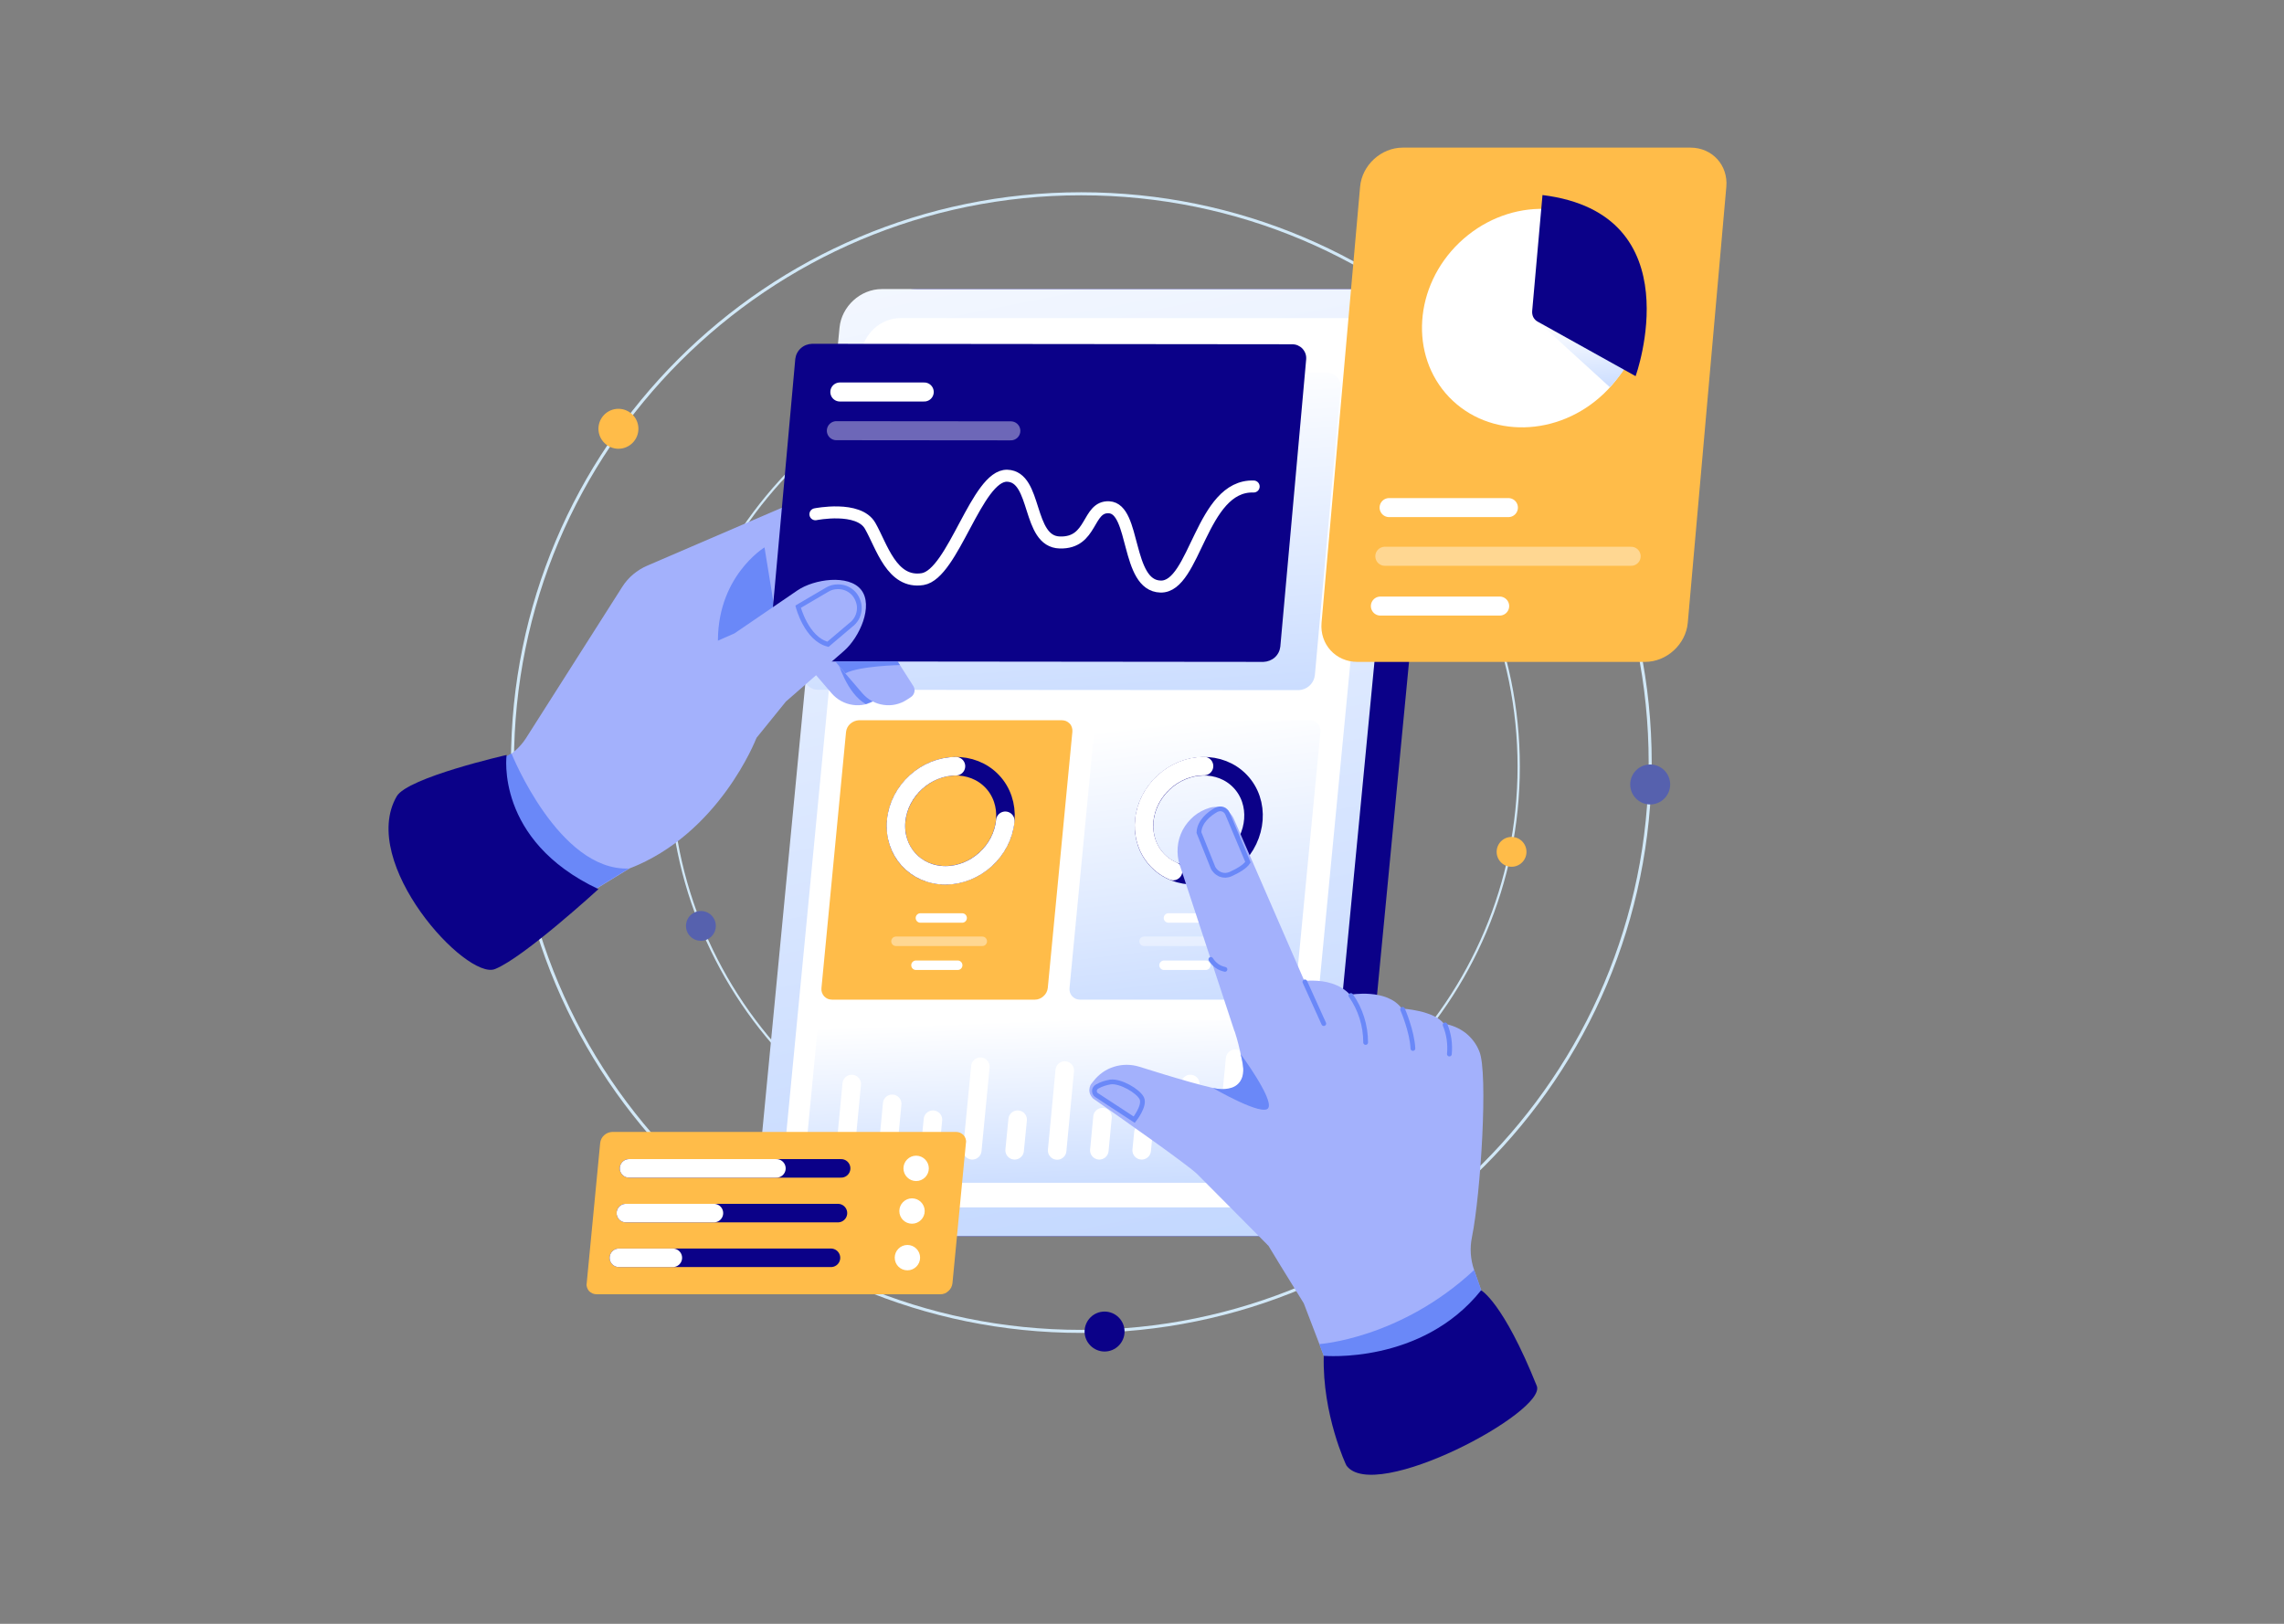 <?xml version="1.0" encoding="utf-8"?>
<!-- Generator: Adobe Illustrator 27.0.0, SVG Export Plug-In . SVG Version: 6.00 Build 0)  -->
<svg version="1.1" id="Layer_1" xmlns="http://www.w3.org/2000/svg" xmlns:xlink="http://www.w3.org/1999/xlink" x="0px" y="0px"
	 viewBox="0 0 1440 1024" style="enable-background:new 0 0 1440 1024;" xml:space="preserve">
<rect x="0" y="0" width="1440" height="1024" fill="#808080" stroke="none"/>
<style type="text/css">
	.st0{fill:none;}
	.st1{fill:none;stroke:#D1E8F7;stroke-width:1.917;stroke-miterlimit:10;}
	.st2{fill:#FFBC49;}
	.st3{fill:#5661AE;}
	.st4{fill:#0B0188;}
	.st5{fill:none;stroke:#D1E8F7;stroke-width:1.43;stroke-miterlimit:10;}
	.st6{fill:url(#SVGID_1_);}
	.st7{fill:#FFFFFF;}
	.st8{fill:url(#SVGID_00000084506455311896392600000015118271678200011419_);}
	.st9{fill:url(#SVGID_00000180338084912541448190000006834899876064693145_);}
	.st10{fill:none;stroke:#0B0188;stroke-width:11.69;stroke-miterlimit:10;}
	.st11{fill:none;stroke:#FFFFFF;stroke-width:11.69;stroke-linecap:round;stroke-miterlimit:10;}
	.st12{fill:none;stroke:#FFFFFF;stroke-width:5.984;stroke-linecap:round;stroke-miterlimit:10;}
	
		.st13{opacity:0.4;fill:none;stroke:#FFFFFF;stroke-width:5.984;stroke-linecap:round;stroke-miterlimit:10;enable-background:new    ;}
	.st14{fill:url(#SVGID_00000108988114396847989220000002628323872864016304_);}
	.st15{fill:#A3B1FC;}
	.st16{fill:#6A88F8;}
	.st17{fill:none;stroke:#FFFFFF;stroke-width:7.565;stroke-linecap:round;stroke-miterlimit:10;}
	.st18{fill:none;stroke:#FFFFFF;stroke-width:11.999;stroke-linecap:round;stroke-miterlimit:10;}
	
		.st19{opacity:0.4;fill:none;stroke:#FFFFFF;stroke-width:11.999;stroke-linecap:round;stroke-miterlimit:10;enable-background:new    ;}
	.st20{fill:none;stroke:#6A88F8;stroke-width:3;stroke-linecap:round;}
	.st21{fill:url(#SVGID_00000124143922689566310140000003385365603229235862_);}
	.st22{fill:none;stroke:#FFFFFF;stroke-width:12;stroke-linecap:round;stroke-miterlimit:10;}
	
		.st23{opacity:0.4;fill:none;stroke:#FFFFFF;stroke-width:12;stroke-linecap:round;stroke-miterlimit:10;enable-background:new    ;}
	.st24{fill:none;stroke:#0B0188;stroke-width:11.69;stroke-linecap:round;stroke-miterlimit:10;}
	.st25{fill:#182FA4;}
	.st26{fill:#8F9094;}
	.st27{fill:#989898;}
</style>
<rect x="245" y="93" class="st0" width="843.5" height="837"/>
<path class="st1" d="M681.7,839.6c198.1,0,358.7-160.6,358.7-358.7c0-198.1-160.6-358.7-358.7-358.7S323.1,282.9,323.1,481
	C323.1,679,483.6,839.6,681.7,839.6z"/>
<path class="st2" d="M389.9,283c7,0,12.6-5.7,12.6-12.6c0-7-5.7-12.6-12.6-12.6c-7,0-12.6,5.7-12.6,12.6
	C377.3,277.3,383,283,389.9,283z"/>
<path class="st3" d="M1040.4,507.3c7,0,12.6-5.7,12.6-12.6c0-7-5.7-12.6-12.6-12.6c-7,0-12.6,5.7-12.6,12.6
	C1027.8,501.6,1033.4,507.3,1040.4,507.3z"/>
<path class="st4" d="M696.4,852.3c7,0,12.6-5.7,12.6-12.6c0-7-5.7-12.6-12.6-12.6c-7,0-12.6,5.7-12.6,12.6
	C683.8,846.6,689.5,852.3,696.4,852.3z"/>
<path class="st5" d="M690,750.9c147.8,0,267.5-119.8,267.5-267.5c0-147.8-119.8-267.6-267.5-267.6c-147.8,0-267.6,119.8-267.6,267.6
	C422.5,631.1,542.3,750.9,690,750.9z"/>
<path class="st2" d="M953,546.6c5.2,0,9.4-4.2,9.4-9.4c0-5.2-4.2-9.4-9.4-9.4c-5.2,0-9.4,4.2-9.4,9.4
	C943.6,542.4,947.8,546.6,953,546.6z"/>
<path class="st3" d="M441.9,593.3c5.2,0,9.4-4.2,9.4-9.4c0-5.2-4.2-9.4-9.4-9.4c-5.2,0-9.4,4.2-9.4,9.4
	C432.5,589.1,436.7,593.3,441.9,593.3z"/>
<path class="st4" d="M570.2,253.3c5.2,0,9.4-4.2,9.4-9.4c0-5.2-4.2-9.4-9.4-9.4c-5.2,0-9.4,4.2-9.4,9.4
	C560.8,249.1,565,253.3,570.2,253.3z"/>
<path class="st4" d="M829.3,779.6h-309c-13.4,0-23.2-10.9-21.9-24.3l52.7-548.7c1.3-13.4,13.2-24.3,26.6-24.3h309
	c13.4,0,23.2,10.9,21.9,24.3l-52.7,548.7C854.6,768.7,842.7,779.6,829.3,779.6z"/>
<linearGradient id="SVGID_1_" gradientUnits="userSpaceOnUse" x1="586.129" y1="1022.07" x2="869.966" y2="-400.313" gradientTransform="matrix(1 0 0 -1 0 1024)">
	<stop  offset="0" style="stop-color:#FFFFFF"/>
	<stop  offset="1" style="stop-color:#94B9FF"/>
</linearGradient>
<path class="st6" d="M807.5,779.6h-309c-13.4,0-23.2-10.9-21.9-24.3l52.7-548.7c1.3-13.4,13.2-24.3,26.6-24.3h309
	c13.4,0,23.2,10.9,21.9,24.3l-52.7,548.7C832.8,768.7,820.9,779.6,807.5,779.6z"/>
<path class="st7" d="M795.8,761.4H513.7c-12.4,0-21.5-10.1-20.3-22.5L543,223.1c1.2-12.4,12.2-22.5,24.7-22.5h282.1
	c12.4,0,21.5,10.1,20.3,22.5l-49.6,515.8C819.3,751.3,808.2,761.4,795.8,761.4z"/>
<linearGradient id="SVGID_00000047743573096707334990000000110900651024737940_" gradientUnits="userSpaceOnUse" x1="669.67" y1="789.904" x2="697.191" y2="361.488" gradientTransform="matrix(1 0 0 -1 0 1024)">
	<stop  offset="0" style="stop-color:#FFFFFF"/>
	<stop  offset="1" style="stop-color:#94B9FF"/>
</linearGradient>
<path style="fill:url(#SVGID_00000047743573096707334990000000110900651024737940_);" d="M818.4,435.2L515.8,435
	c-1.2,0-2.5-0.2-3.6-0.7c-1.1-0.5-2.2-1.2-3-2.1c-0.8-0.9-1.5-2-1.9-3.2c-0.4-1.2-0.5-2.4-0.4-3.6l16.3-181.1c0.3-2.6,1.5-5,3.5-6.8
	c2-1.8,4.5-2.7,7.1-2.8l302.6,0.3c1.2,0,2.5,0.2,3.6,0.7c1.1,0.5,2.2,1.2,3,2.1c0.8,0.9,1.5,2,1.9,3.2c0.4,1.2,0.5,2.4,0.4,3.6
	L829,425.7c-0.3,2.6-1.5,5-3.5,6.8C823.6,434.2,821,435.2,818.4,435.2z"/>
<linearGradient id="SVGID_00000160176365821788765310000007158338744324115861_" gradientUnits="userSpaceOnUse" x1="742.823" y1="569.511" x2="787.84" y2="196.754" gradientTransform="matrix(1 0 0 -1 0 1024)">
	<stop  offset="0" style="stop-color:#FFFFFF"/>
	<stop  offset="1" style="stop-color:#94B9FF"/>
</linearGradient>
<path style="fill:url(#SVGID_00000160176365821788765310000007158338744324115861_);" d="M808.9,630.4H681c-0.9,0-1.9-0.2-2.7-0.5
	c-0.9-0.4-1.6-0.9-2.3-1.6c-0.6-0.7-1.1-1.5-1.4-2.4c-0.3-0.9-0.4-1.8-0.3-2.8l15.5-161.5c0.2-2,1.2-3.9,2.7-5.2s3.4-2.1,5.4-2.2
	h127.9c0.9,0,1.9,0.2,2.7,0.5c0.9,0.4,1.6,0.9,2.3,1.6c0.6,0.7,1.1,1.5,1.4,2.4c0.3,0.9,0.4,1.9,0.3,2.8L817,623
	c-0.2,2-1.2,3.9-2.7,5.2C812.8,629.6,810.9,630.4,808.9,630.4z"/>
<path class="st10" d="M778.4,541.3c14.4-13.7,16-35.5,3.5-48.6c-12.5-13.1-34.3-12.6-48.7,1.2c-14.4,13.7-16,35.5-3.5,48.6
	C742.2,555.6,764,555,778.4,541.3z"/>
<path class="st11" d="M739.6,549.3c-12-5.2-19.5-17.4-18.2-31.8c1.8-19,18.7-34.4,37.7-34.4"/>
<path class="st12" d="M736.7,578.9h26.3"/>
<path class="st12" d="M733.9,608.7h26.3"/>
<path class="st13" d="M721.3,593.6h54.4"/>
<path class="st2" d="M652.5,630.4H524.6c-0.9,0-1.9-0.2-2.7-0.5c-0.9-0.4-1.6-0.9-2.3-1.6c-0.6-0.7-1.1-1.5-1.4-2.4
	c-0.3-0.9-0.4-1.8-0.3-2.8l15.5-161.5c0.2-2,1.2-3.9,2.7-5.2s3.4-2.1,5.4-2.2h127.9c0.9,0,1.9,0.2,2.7,0.5c0.9,0.4,1.6,0.9,2.3,1.6
	s1.1,1.5,1.4,2.4c0.3,0.9,0.4,1.9,0.3,2.8L660.6,623c-0.2,2-1.2,3.9-2.7,5.2C656.4,629.6,654.5,630.4,652.5,630.4z"/>
<path class="st10" d="M622,541.3c14.4-13.7,16-35.5,3.5-48.6c-12.5-13.1-34.3-12.6-48.7,1.2c-14.4,13.7-16,35.5-3.5,48.6
	C585.8,555.6,607.6,555,622,541.3z"/>
<path class="st11" d="M633.8,517.6c-1.8,19-18.7,34.4-37.7,34.4s-32.9-15.4-31.1-34.4c1.8-19,18.7-34.4,37.7-34.4"/>
<path class="st12" d="M580.3,578.9h26.3"/>
<path class="st12" d="M577.5,608.7h26.3"/>
<path class="st13" d="M564.9,593.6h54.4"/>
<linearGradient id="SVGID_00000054238125155393307430000005866801072814922426_" gradientUnits="userSpaceOnUse" x1="658.703" y1="380.99" x2="666.632" y2="161.438" gradientTransform="matrix(1 0 0 -1 0 1024)">
	<stop  offset="0" style="stop-color:#FFFFFF"/>
	<stop  offset="1" style="stop-color:#94B9FF"/>
</linearGradient>
<path style="fill:url(#SVGID_00000054238125155393307430000005866801072814922426_);" d="M798.2,745.9H513.1c-0.9,0-1.8-0.2-2.6-0.5
	c-0.8-0.4-1.6-0.9-2.2-1.5c-0.6-0.7-1-1.4-1.3-2.3c-0.3-0.9-0.4-1.8-0.2-2.6l8.5-88.5c0.2-1.9,1.1-3.7,2.5-4.9
	c1.4-1.3,3.2-2,5.2-2.1H808c0.9,0,1.8,0.2,2.6,0.5c0.8,0.4,1.6,0.9,2.2,1.5c0.6,0.7,1,1.4,1.3,2.3c0.3,0.9,0.4,1.8,0.2,2.6
	l-8.5,88.5c-0.2,1.9-1.1,3.7-2.5,4.9C801.9,745.2,800.1,745.9,798.2,745.9z"/>
<path class="st11" d="M533,725.4l4-41.8"/>
<path class="st11" d="M562.5,696.1l-2.8,29.3"/>
<path class="st11" d="M588.2,706.1l-1.9,19.3"/>
<path class="st11" d="M618.1,672.7l-5.1,52.7"/>
<path class="st11" d="M641.6,706.1l-1.9,19.3"/>
<path class="st11" d="M671.3,675.1l-4.8,50.4"/>
<path class="st11" d="M695.1,704.5l-2,20.9"/>
<path class="st11" d="M720.9,714.3l-1.1,11.1"/>
<path class="st11" d="M750.5,683.6l-4,41.8"/>
<path class="st11" d="M778.7,667.7l-5.6,57.8"/>
<path class="st15" d="M540.4,407.5l16,25.1c0.7,1.1,1,2.5,0.7,3.8c-0.3,1.3-1.1,2.5-2.2,3.2l-2.6,1.7c-4.3,2.8-9.5,4-14.7,3.2
	c-5.1-0.7-9.8-3.3-13.2-7.2l-21.3-24.8L540.4,407.5z"/>
<path class="st16" d="M528.1,417.1c0,0,5.9,20.4,17.8,26.9c3.1-1.2,6.1-2.7,8.9-4.5l-13.4-22.5"/>
<path class="st15" d="M254.1,508.7l62.9-30.2c5.9-2.8,10.9-7.3,14.5-12.8l60.8-95.6c3.8-6,9.3-10.6,15.8-13.4l87.6-37.7l-18.7,141.7
	l-0.3,5.2c0,0-23.2,60-79.9,81.8l-90.7,55.5L254.1,508.7z"/>
<path class="st16" d="M322.5,475.2c0,0,29.8,74.3,74,72.5L368.3,565c0,0-95.9-17.8-60-82.4L322.5,475.2z"/>
<path class="st16" d="M482,345.2c0,0-31,18.8-29.3,62.3l37.2-13.9L482,345.2z"/>
<path class="st15" d="M559.8,407.5l16,25.1c0.7,1.1,1,2.5,0.7,3.8c-0.3,1.3-1.1,2.5-2.2,3.2l-2.6,1.7c-4.3,2.8-9.5,4-14.7,3.2
	c-5.1-0.7-9.8-3.3-13.2-7.2l-21.3-24.8L559.8,407.5z"/>
<path class="st4" d="M796.6,417.4L494,417.1c-1.2,0-2.5-0.2-3.6-0.7c-1.1-0.5-2.2-1.2-3-2.1c-0.8-0.9-1.5-2-1.9-3.2
	s-0.5-2.4-0.4-3.6l16.3-181.1c0.3-2.6,1.5-5,3.5-6.8c2-1.8,4.5-2.7,7.1-2.8l302.6,0.3c1.2,0,2.5,0.2,3.6,0.7c1.1,0.5,2.2,1.2,3,2.1
	c0.8,0.9,1.5,2,1.9,3.2c0.4,1.2,0.5,2.4,0.4,3.6l-16.3,181.1c-0.3,2.6-1.5,5-3.5,6.8C801.8,416.3,799.2,417.3,796.6,417.4z"/>
<path class="st17" d="M514.1,324.3c0,0,27.2-5.5,34.5,7.3c7.3,12.7,13.6,36.7,33.1,33.6C601,362,615.9,299.5,635,300
	c19.1,0.6,12.4,41.6,33.2,42.1c20.8,0.6,17.1-22.9,31-22.2c16.8,0.8,10.6,49.4,32.5,50c21.9,0.6,25.5-64.2,58.7-63.1"/>
<path class="st18" d="M529.5,247.2l53.2,0"/>
<path class="st19" d="M527.3,271.6l110,0.1"/>
<path class="st15" d="M424.3,416.5l38.8-17.1l39.7-27.1c10.4-7.1,32.2-10.3,40.1-0.4c8,10.1-1,30-10.7,38.5l-36.7,32l-19.1,23.6
	L424.3,416.5z"/>
<path class="st20" d="M503.2,382.6c0,0,5.2,20.2,18.8,23.7l14.4-12.2c1.5-1.1,2.7-2.5,3.6-4c0.9-1.6,1.5-3.3,1.7-5.1
	c0.2-1.8,0.1-3.6-0.5-5.4c-0.5-1.7-1.4-3.4-2.5-4.8l0,0c-2-2.4-4.9-4.1-8-4.6c-3.1-0.5-6.4,0-9.1,1.6L503.2,382.6z"/>
<path class="st4" d="M319.4,476.1c0,0-7.5,53.8,57.9,84.6c0,0-47,43.1-65.2,50.4c-18.1,7.3-86.2-66.9-62-108.9
	C256.9,490.3,319.4,476.1,319.4,476.1z"/>
<path class="st16" d="M567.4,419.4c0,0-25.5,0.5-34.4,5.2l-6.4-7.5l39.3,0L567.4,419.4z"/>
<path class="st2" d="M1037.2,417.4H855.8c-13.7,0-23.8-11.1-22.6-24.7l24.3-274.9c1.2-13.7,13.3-24.7,26.9-24.7h181.4
	c13.7,0,23.8,11.1,22.6,24.7l-24.3,274.9C1062.9,406.3,1050.8,417.4,1037.2,417.4z"/>
<path class="st7" d="M1011.2,248.2c28.7-27.5,31.6-71.1,6.5-97.4c-25.2-26.3-68.8-25.3-97.6,2.2c-28.7,27.5-31.6,71.1-6.5,97.4
	C938.8,276.7,982.5,275.7,1011.2,248.2z"/>
<linearGradient id="SVGID_00000113328506794644542510000005700854996463346842_" gradientUnits="userSpaceOnUse" x1="998.119" y1="821.401" x2="1004.883" y2="732.825" gradientTransform="matrix(1 0 0 -1 0 1024)">
	<stop  offset="0" style="stop-color:#FFFFFF"/>
	<stop  offset="1" style="stop-color:#94B9FF"/>
</linearGradient>
<path style="fill:url(#SVGID_00000113328506794644542510000005700854996463346842_);" d="M969.5,202.7l45.5,41.5
	c0,0,10.4-11.1,13.4-19.1L969.5,202.7z"/>
<path class="st4" d="M972.5,123l-6.5,73.1c-0.1,1.3,0.1,2.7,0.7,3.9c0.6,1.2,1.6,2.2,2.7,2.8l61.8,34.4
	C1031.3,237.1,1068,134.8,972.5,123z"/>
<path class="st22" d="M875.8,320.1H951"/>
<path class="st22" d="M870.3,382.2h75.2"/>
<path class="st23" d="M873.1,350.8h155.3"/>
<path class="st15" d="M814.1,619.9c0,0,24.2-6.5,37.1,7.4c0,0,23.2-4.2,32.6,8.7c0,0,20.5,1.2,26.5,9.6c4.9,0.7,9.6,2.7,13.6,5.7
	c3.9,3.1,7,7.1,8.8,11.8c5.6,13.2,0.9,89.8-4.7,117.2c-1.4,6.9-0.9,14,1.4,20.6l14.2,40.8l-98.3,41.1l-23.3-60.9
	c0,0-28.4-45.6-32.5-53.8c-4.1-8.1,2.8-75.4-11-117.5L814.1,619.9z"/>
<path class="st16" d="M834.6,855l-2.8-7.4c0,0,51-3.3,97.6-46.7l4.5,12.8c0,0-5.8,26.4-31.9,38.9C875.6,865,834.6,855,834.6,855z"/>
<path class="st4" d="M834.6,855c0,0,61.7,5.6,99.2-41.3c0,0,13.8,7.2,35.1,60.3c6.5,16.3-102.4,74.4-120,50.2
	C848.8,924.2,833.6,892.1,834.6,855z"/>
<path class="st15" d="M784.5,676c0,0-2.1,11.3-12.2,11.3c-6.6,0-35-8.6-54-14.6c-5.2-1.6-10.7-1.6-15.9,0c-5.2,1.6-9.7,4.8-13,9.1
	l-1.2,1.5c-0.6,0.7-1,1.6-1.2,2.5c-0.2,0.9-0.3,1.9-0.1,2.8c0.1,0.9,0.5,1.8,1,2.6c0.5,0.8,1.1,1.5,1.9,2
	c16.1,11.2,59.5,41.7,65.1,47.3c6.8,6.8,44.9,45.2,44.9,45.2L784.5,676z"/>
<path class="st16" d="M782.2,664.7c0,0,20.6,27.9,17.5,33.9c-3,6.1-35-12.5-35-12.5S790.5,692.7,782.2,664.7z"/>
<path class="st15" d="M778.4,650.6l-34.6-105.1c-1.2-3.6-1.6-7.4-1.3-11.2c0.3-3.8,1.4-7.5,3.1-10.8c1.8-3.4,4.2-6.3,7.1-8.8
	c2.9-2.4,6.3-4.2,10-5.3c3-0.9,6.2-0.6,9,0.7c2.8,1.3,5.1,3.6,6.3,6.5l48.6,111.7L778.4,650.6z"/>
<path class="st20" d="M763.4,605c1,1.6,2.3,3,3.8,4.1c1.5,1.1,3.3,1.8,5.1,2.2"/>
<path class="st20" d="M775.9,551.2c4.2-1.9,8.9-4.5,10.9-7.5l-12.9-30.6c-0.3-0.7-0.7-1.3-1.2-1.7c-0.5-0.5-1.1-0.9-1.8-1.1
	c-0.7-0.2-1.4-0.3-2.1-0.2c-0.7,0.1-1.4,0.3-2,0.6c-4.6,2.6-10.6,7.4-10.9,14.3l8.7,21.7c0.4,1.1,1.1,2,1.9,2.8
	c0.8,0.8,1.8,1.4,2.8,1.9c1.1,0.4,2.2,0.6,3.3,0.6C773.7,551.9,774.8,551.7,775.9,551.2z"/>
<path class="st20" d="M822.7,619.2l11.9,26.3"/>
<path class="st20" d="M851.7,627.8c6.1,8.7,9.3,19,9.3,29.6"/>
<path class="st20" d="M884.3,636.5c0,0,6,13.8,6.5,24.7"/>
<path class="st20" d="M911.1,646.3c2.4,5.8,3.3,12.1,2.7,18.4"/>
<path class="st20" d="M715.1,706.1c0,0,7.1-9,4.7-13.6s-13.3-10.9-19.6-10.2c-3,0.5-5.9,1.4-8.5,2.9c-0.5,0.3-0.9,0.6-1.2,1.1
	c-0.3,0.5-0.5,1-0.5,1.5c0,0.5,0.1,1.1,0.3,1.6c0.2,0.5,0.6,0.9,1.1,1.2L715.1,706.1z"/>
<path class="st2" d="M592.8,816.2H376.2c-0.9,0-1.8-0.2-2.6-0.5c-0.8-0.4-1.6-0.9-2.2-1.5c-0.6-0.7-1-1.4-1.3-2.3
	c-0.3-0.9-0.4-1.8-0.2-2.6l8.5-88.5c0.2-1.9,1.1-3.7,2.5-4.9c1.4-1.3,3.2-2,5.2-2.1h216.6c0.9,0,1.8,0.2,2.6,0.5
	c0.8,0.4,1.6,0.9,2.2,1.5c0.6,0.7,1,1.4,1.3,2.3c0.3,0.9,0.4,1.8,0.2,2.6l-8.5,88.5c-0.2,1.9-1.1,3.7-2.5,4.9
	C596.6,815.5,594.8,816.2,592.8,816.2z"/>
<path class="st24" d="M396.6,736.8h133.7"/>
<path class="st11" d="M396.6,736.8h92.9"/>
<path class="st24" d="M394.6,765h133.7"/>
<path class="st11" d="M394.6,765h55.5"/>
<path class="st24" d="M390.2,793.2h133.7"/>
<path class="st11" d="M390.2,793.2h34"/>
<path class="st7" d="M577.6,744.8c4.4,0,8-3.6,8-8c0-4.4-3.6-8-8-8c-4.4,0-8,3.6-8,8C569.6,741.2,573.2,744.8,577.6,744.8z"/>
<path class="st7" d="M575,771.7c4.4,0,8-3.6,8-8c0-4.4-3.6-8-8-8s-8,3.6-8,8C567,768.2,570.6,771.7,575,771.7z"/>
<path class="st7" d="M572.1,801.1c4.4,0,8-3.6,8-8c0-4.4-3.6-8-8-8c-4.4,0-8,3.6-8,8C564.1,797.6,567.7,801.1,572.1,801.1z"/>
</svg>
